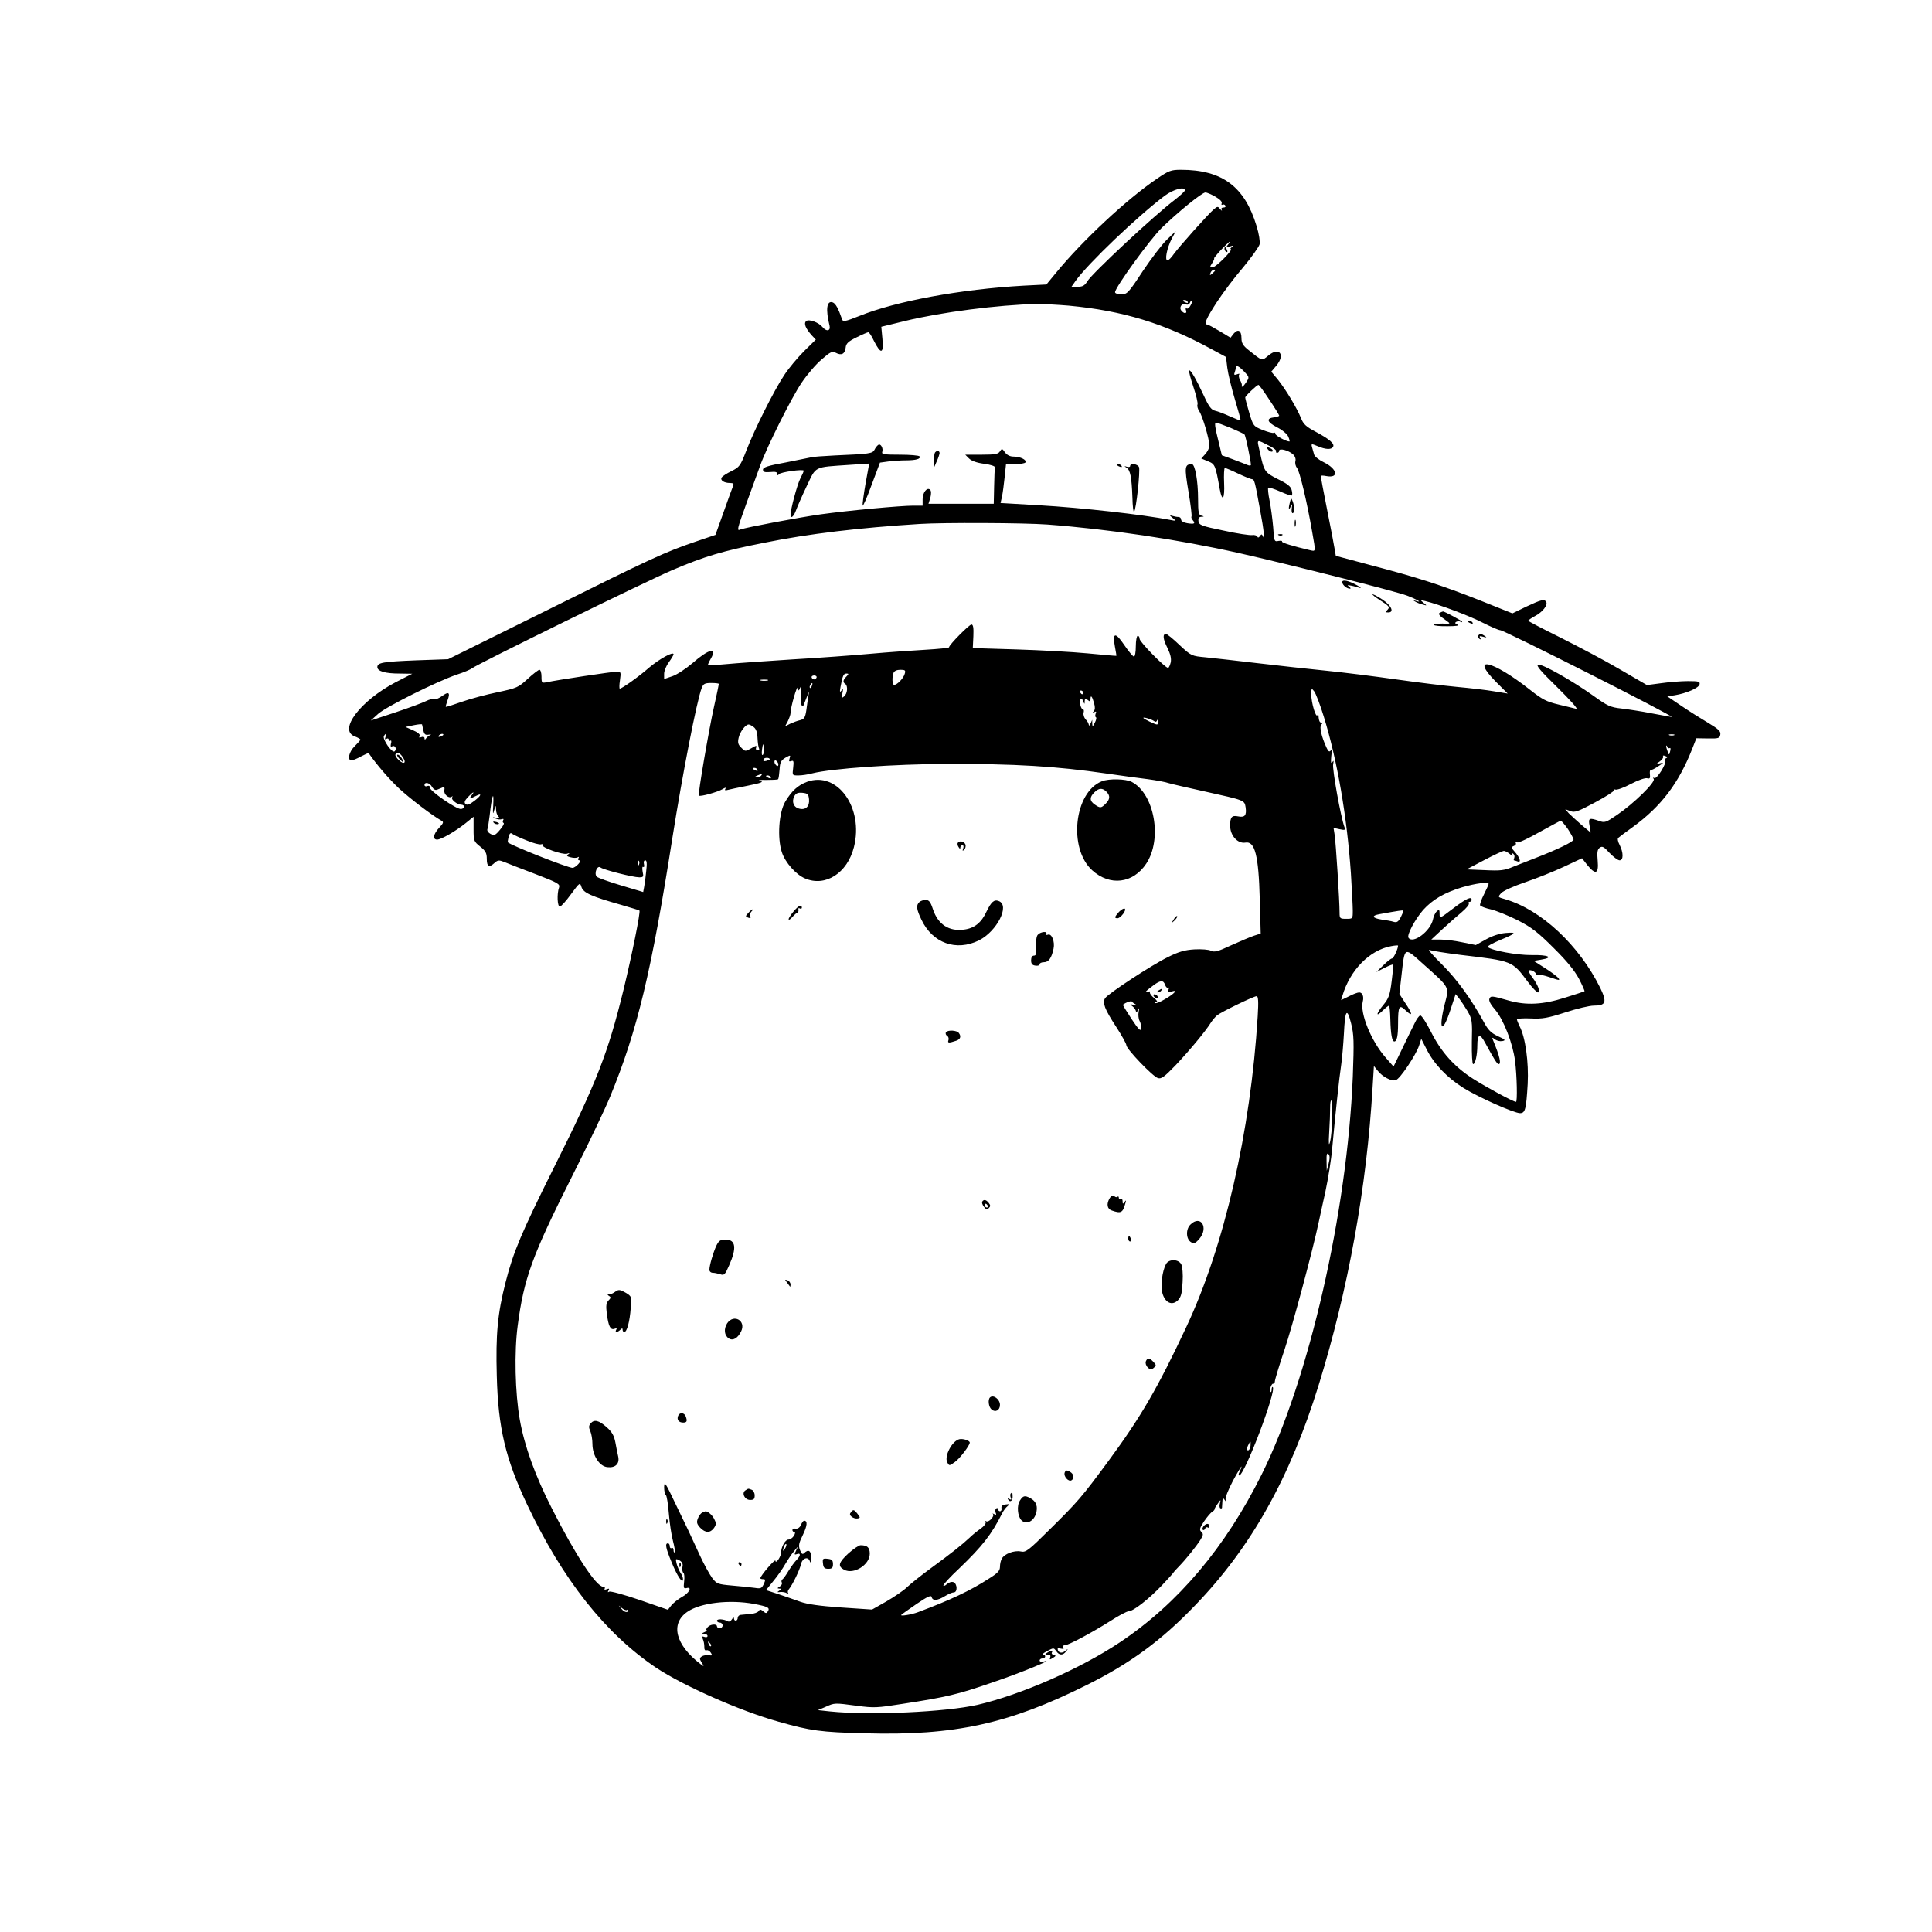 <?xml version="1.0" standalone="no"?>
<!DOCTYPE svg PUBLIC "-//W3C//DTD SVG 20010904//EN"
 "http://www.w3.org/TR/2001/REC-SVG-20010904/DTD/svg10.dtd">
<svg version="1.0" xmlns="http://www.w3.org/2000/svg"
 width="1024pt" height="1024pt" viewBox="0 0 1024 1024"
 preserveAspectRatio="xMidYMid meet">

<g transform="translate(0,1024) scale(0.1,-0.1)"
fill="#000000" stroke="none">
<path d="M6131 9292 c-159 -108 -393 -326 -534 -498 l-51 -62 -120 -6 c-335
-19 -677 -82 -872 -161 -76 -30 -86 -32 -91 -17 -20 58 -34 83 -49 89 -32 12
-39 -36 -17 -124 6 -28 -17 -32 -38 -6 -21 25 -72 43 -86 31 -14 -12 -4 -38
30 -76 l21 -22 -62 -61 c-34 -34 -82 -91 -106 -128 -55 -83 -158 -289 -201
-401 -31 -80 -36 -86 -78 -107 -25 -12 -48 -27 -52 -34 -9 -14 12 -29 44 -29
18 0 22 -4 16 -17 -4 -10 -27 -72 -50 -138 l-43 -120 -106 -36 c-163 -56 -223
-83 -786 -363 l-525 -260 -170 -6 c-176 -7 -205 -12 -205 -36 0 -22 43 -34
118 -34 l67 -1 -88 -45 c-187 -98 -305 -254 -217 -287 16 -6 30 -14 30 -17 0
-4 -14 -19 -30 -35 -30 -29 -41 -75 -17 -75 7 0 30 9 51 21 21 11 39 19 40 17
44 -63 108 -137 160 -186 57 -53 176 -144 226 -172 13 -7 10 -13 -12 -37 -31
-33 -37 -63 -11 -63 21 0 96 43 151 87 l42 34 0 -65 c0 -62 1 -66 35 -93 29
-23 35 -35 35 -65 0 -42 13 -48 42 -21 17 15 23 15 51 4 18 -8 92 -36 165 -64
120 -46 131 -53 125 -71 -12 -34 -9 -101 4 -101 7 0 33 29 59 65 47 64 48 64
56 38 10 -30 51 -49 210 -94 51 -15 95 -28 97 -30 7 -6 -40 -237 -84 -419 -83
-338 -141 -488 -370 -945 -171 -343 -215 -447 -255 -605 -43 -167 -53 -278
-47 -497 7 -276 46 -439 161 -683 189 -398 413 -682 683 -864 143 -95 444
-229 648 -286 172 -49 225 -56 461 -62 474 -13 761 50 1174 256 231 115 397
237 576 424 296 307 501 674 653 1165 157 508 255 1049 286 1579 l7 113 20
-25 c25 -32 74 -58 96 -50 22 6 106 132 123 182 l12 37 28 -55 c39 -78 109
-151 195 -205 82 -51 267 -133 300 -134 28 0 33 20 41 155 6 116 -12 247 -43
306 -8 16 -14 32 -14 36 0 4 33 7 73 5 62 -3 90 2 183 32 61 20 129 36 151 36
65 0 71 18 35 93 -113 228 -313 415 -505 471 -39 11 -39 11 -21 32 11 12 66
37 128 58 59 20 152 57 205 82 l96 45 28 -36 c44 -54 61 -47 55 22 -4 45 -2
61 11 70 13 10 22 5 52 -28 20 -21 44 -39 53 -39 21 0 21 41 0 82 -9 17 -12
33 -7 37 4 4 40 31 79 59 148 108 241 230 313 413 l22 56 62 -1 c56 -1 62 1
65 21 3 17 -10 29 -65 62 -37 22 -101 62 -142 90 l-74 50 39 6 c62 10 129 39
132 58 3 15 -5 17 -62 17 -35 0 -99 -5 -141 -11 l-76 -10 -143 83 c-78 46
-220 121 -314 168 -95 47 -172 87 -172 90 0 3 16 14 36 25 40 21 69 58 59 75
-10 16 -26 12 -105 -25 l-74 -36 -175 70 c-205 81 -327 120 -578 186 l-183 49
-6 35 c-3 20 -21 114 -40 209 -19 95 -34 176 -34 179 0 3 13 3 28 0 70 -14 62
37 -12 73 -25 12 -48 30 -51 41 -3 10 -8 28 -11 39 -5 19 -4 19 30 5 42 -18
72 -19 81 -4 11 16 -18 41 -89 79 -55 29 -68 42 -81 75 -21 52 -79 149 -122
203 l-35 42 27 32 c49 59 15 102 -43 53 -35 -29 -30 -30 -105 30 -29 23 -37
37 -37 62 0 41 -18 52 -41 25 l-17 -22 -58 35 c-32 19 -61 35 -66 35 -19 0 -4
33 51 118 32 49 95 133 140 185 44 53 83 108 87 122 3 14 -3 55 -16 97 -63
209 -182 298 -401 298 -52 0 -64 -4 -128 -48z m149 -61 c0 -5 -24 -27 -52 -49
-109 -82 -441 -392 -465 -433 -14 -23 -25 -29 -51 -29 l-33 0 21 30 c65 92
330 345 474 453 46 34 106 50 106 28z m161 -33 c24 -14 38 -27 34 -36 -2 -7
-1 -10 4 -7 5 3 12 1 16 -5 3 -5 -1 -10 -10 -10 -10 0 -14 -5 -10 -12 4 -7 0
-6 -7 3 -13 16 -15 16 -34 0 -28 -23 -185 -199 -213 -238 -12 -18 -27 -33 -33
-33 -16 0 -3 65 22 114 l22 41 -47 -45 c-26 -25 -83 -100 -128 -167 -76 -116
-83 -123 -114 -123 -18 0 -33 5 -33 11 0 25 184 279 247 341 84 82 213 187
232 188 7 0 31 -10 52 -22z m68 -254 c-12 -15 -11 -16 11 -10 19 6 21 5 10 -3
-8 -6 -11 -11 -7 -11 17 0 -76 -95 -94 -96 -18 -1 -18 0 -4 22 8 13 13 24 10
24 -3 0 13 20 36 45 41 43 66 62 38 29z m-69 -138 c0 -2 -7 -9 -15 -16 -13
-11 -14 -10 -9 4 5 14 24 23 24 12z m-145 -166 c3 -6 -1 -7 -9 -4 -18 7 -21
14 -7 14 6 0 13 -4 16 -10z m15 -19 c-6 -12 -15 -19 -20 -16 -6 3 -7 -1 -4 -9
7 -19 -9 -21 -24 -3 -15 17 2 42 22 34 10 -4 19 -1 23 9 3 8 8 13 10 10 3 -2
0 -14 -7 -25z m-645 -1 c287 -27 506 -94 757 -231 l76 -41 7 -58 c4 -31 22
-106 40 -166 18 -60 32 -110 30 -112 -1 -2 -27 8 -56 21 -30 14 -65 27 -79 30
-20 5 -33 22 -59 79 -40 86 -71 141 -78 134 -3 -3 7 -41 22 -86 15 -44 25 -87
22 -94 -3 -8 1 -23 9 -35 17 -24 54 -149 54 -183 0 -12 -10 -32 -22 -45 l-21
-23 36 -15 c37 -15 39 -20 62 -148 13 -71 27 -52 23 32 -2 44 0 81 4 81 3 0
35 -13 70 -30 34 -16 68 -30 74 -30 12 0 15 -9 44 -170 19 -101 25 -161 13
-131 -5 11 -7 11 -15 0 -6 -9 -11 -10 -14 -3 -3 6 -15 10 -27 8 -12 -2 -80 8
-152 24 -117 24 -130 29 -133 50 -2 15 2 22 15 23 17 1 17 2 1 6 -15 4 -18 17
-18 88 0 96 -16 185 -33 185 -38 -1 -40 -14 -18 -145 12 -70 19 -130 16 -133
-2 -3 0 -11 7 -19 15 -18 9 -22 -29 -16 -19 3 -33 11 -33 19 0 8 -6 14 -14 14
-8 0 -23 3 -33 6 -16 5 -16 4 2 -11 19 -16 19 -17 -10 -11 -150 29 -471 65
-696 78 l-206 12 8 35 c4 20 10 66 14 104 l7 67 48 0 c27 0 51 4 55 9 8 14
-28 31 -63 31 -19 0 -35 8 -46 23 -14 20 -16 21 -26 5 -9 -15 -26 -18 -98 -18
l-86 0 20 -20 c13 -13 41 -23 79 -28 33 -4 59 -13 58 -18 -1 -6 -3 -52 -4
-102 l-2 -92 -173 0 -173 0 10 32 c5 20 5 36 -1 42 -16 16 -40 -14 -40 -50 l0
-34 -50 0 c-66 0 -347 -26 -490 -46 -113 -16 -395 -69 -425 -80 -21 -9 -20 -4
34 146 27 74 59 162 71 195 35 97 163 354 219 437 29 43 76 98 106 123 47 41
56 45 75 35 30 -16 48 -6 52 27 2 22 13 33 58 55 30 15 58 27 62 27 4 1 18
-20 30 -46 37 -73 52 -69 45 10 l-6 65 127 31 c194 47 491 85 697 90 33 0 110
-4 170 -9z m930 -350 c27 -28 27 -30 11 -55 -16 -24 -28 -33 -24 -17 1 4 -3
17 -10 28 -6 12 -8 25 -4 29 4 5 -1 5 -12 1 -14 -5 -17 -3 -12 10 3 8 6 20 6
25 0 17 16 9 45 -21z m133 -149 c29 -43 52 -81 52 -84 0 -3 -12 -7 -27 -9 -43
-5 -38 -25 14 -52 28 -14 54 -35 61 -50 6 -14 9 -26 6 -26 -17 0 -74 31 -74
40 0 6 -4 9 -9 6 -5 -3 -31 4 -59 15 -49 20 -50 22 -71 92 -12 40 -21 75 -21
80 0 8 61 66 70 67 4 0 29 -35 58 -79z m-205 -149 c37 -16 70 -31 73 -35 6 -5
34 -140 34 -161 0 -4 -8 -5 -17 -1 -10 4 -45 18 -77 30 l-60 22 -21 87 c-15
58 -18 86 -11 86 6 0 42 -13 79 -28z m214 -100 c17 -9 30 -20 27 -24 -3 -4 0
-8 5 -8 6 0 11 5 11 11 0 15 50 2 73 -19 11 -10 16 -24 13 -36 -3 -11 1 -27 8
-36 14 -15 53 -178 81 -340 19 -108 20 -103 -12 -96 -90 21 -152 40 -148 46 2
4 -6 5 -19 3 -22 -5 -23 -2 -28 74 -4 43 -12 106 -19 140 -7 34 -10 65 -7 68
2 3 31 -6 63 -20 31 -14 60 -24 62 -21 3 3 3 16 -1 29 -4 18 -24 34 -72 57
-71 36 -74 40 -96 142 -17 76 -24 72 59 30z m-1187 -412 c322 -24 694 -79
1015 -151 270 -61 833 -203 893 -226 50 -19 86 -40 47 -28 -15 5 -17 4 -5 -3
8 -5 26 -13 40 -16 24 -7 25 -7 5 9 -19 16 -19 16 10 9 71 -17 236 -79 305
-115 42 -21 83 -39 91 -39 22 0 929 -459 909 -460 -3 0 -50 9 -105 19 -55 11
-129 22 -163 26 -56 6 -73 14 -145 66 -115 82 -273 171 -294 166 -14 -3 11
-32 102 -121 66 -65 111 -115 100 -113 -11 3 -54 13 -95 23 -63 15 -85 26
-152 79 -198 156 -321 184 -178 40 l61 -61 -73 12 c-40 7 -127 17 -193 23 -66
6 -212 24 -325 40 -113 16 -279 37 -370 46 -91 9 -255 27 -365 40 -110 13
-234 27 -275 31 -74 7 -76 7 -138 65 -34 33 -67 59 -72 59 -19 0 -16 -27 7
-73 17 -35 22 -57 18 -78 -4 -16 -10 -29 -14 -29 -16 0 -151 138 -151 154 0 9
-4 16 -10 16 -5 0 -10 -25 -10 -55 0 -30 -4 -55 -10 -55 -5 0 -28 27 -51 61
-47 70 -64 68 -50 -7 5 -27 9 -50 8 -50 -1 -1 -69 5 -152 13 -82 8 -253 17
-379 21 l-230 7 3 63 c2 44 -1 62 -10 62 -12 0 -119 -108 -119 -121 0 -3 -57
-9 -127 -13 -71 -4 -200 -13 -288 -21 -88 -8 -275 -22 -415 -30 -140 -9 -298
-20 -350 -25 -52 -5 -96 -8 -98 -6 -1 2 5 17 15 34 37 64 -9 54 -97 -23 -34
-29 -82 -61 -106 -69 l-44 -15 0 28 c0 15 11 42 25 61 14 19 25 38 25 42 0 17
-74 -24 -129 -70 -57 -50 -145 -112 -156 -112 -3 0 -3 20 1 45 6 43 5 45 -17
45 -23 0 -316 -44 -371 -56 -26 -5 -28 -4 -28 30 0 20 -5 36 -11 36 -5 0 -34
-22 -62 -48 -50 -46 -57 -49 -160 -71 -59 -12 -145 -35 -190 -51 -45 -16 -83
-28 -84 -26 -2 1 3 16 9 34 16 42 6 49 -30 22 -17 -12 -35 -19 -41 -16 -6 4
-25 -1 -43 -10 -18 -9 -91 -36 -163 -60 l-130 -43 40 36 c45 39 308 170 415
207 38 12 75 28 82 34 27 22 928 464 1063 521 169 72 265 101 489 145 232 47
500 79 821 99 125 8 553 6 675 -3z m-755 -792 c-7 -24 -40 -58 -56 -58 -10 0
-12 40 -3 64 4 10 18 16 36 16 26 0 29 -3 23 -22z m-309 -14 c-18 -18 -20 -30
-6 -39 15 -10 12 -51 -6 -66 -13 -11 -14 -9 -9 17 5 23 4 26 -5 14 -9 -12 -10
-7 -5 20 11 59 16 70 31 70 13 0 13 -2 0 -16z m-158 -5 c-2 -6 -8 -10 -13 -10
-5 0 -11 4 -13 10 -2 6 4 11 13 11 9 0 15 -5 13 -11z m-260 -16 c-10 -2 -26
-2 -35 0 -10 3 -2 5 17 5 19 0 27 -2 18 -5z m-258 -18 c0 -3 -11 -56 -25 -118
-28 -125 -87 -469 -81 -474 7 -7 100 19 125 34 14 9 21 10 16 3 -5 -8 -2 -11
11 -7 11 3 59 13 109 23 70 14 84 20 65 25 -16 4 -4 6 32 5 31 0 59 1 62 4 3
3 6 26 8 52 2 38 8 48 31 62 27 15 28 15 22 -4 -5 -15 -3 -18 9 -14 12 5 14
-1 10 -35 -5 -41 -5 -41 28 -41 18 0 51 5 73 11 104 26 436 49 710 50 363 1
582 -12 850 -51 77 -11 176 -25 220 -30 44 -6 94 -15 110 -21 17 -5 104 -25
195 -45 207 -46 206 -45 212 -83 6 -43 -4 -55 -40 -48 -33 7 -42 -4 -42 -49 0
-53 40 -97 81 -90 50 9 70 -67 76 -300 l5 -182 -37 -12 c-20 -7 -75 -30 -121
-51 -70 -33 -88 -37 -106 -28 -12 6 -49 9 -87 7 -51 -3 -83 -12 -141 -41 -86
-42 -318 -194 -333 -218 -15 -24 -2 -58 58 -150 30 -46 55 -91 55 -99 1 -21
140 -166 167 -174 18 -6 34 6 93 67 71 75 159 180 188 227 9 14 24 31 32 38
20 17 195 102 210 102 9 0 11 -27 6 -107 -38 -614 -177 -1218 -379 -1648 -152
-324 -241 -476 -408 -703 -146 -198 -165 -220 -316 -369 -114 -113 -126 -122
-153 -116 -35 7 -87 -13 -100 -38 -6 -10 -10 -29 -10 -43 0 -21 -12 -34 -57
-62 -100 -65 -209 -116 -378 -179 -34 -13 -97 -23 -88 -14 4 4 42 31 83 59 56
38 76 47 78 35 5 -21 31 -19 70 5 18 11 39 20 47 20 21 0 19 46 -1 54 -10 4
-25 -1 -35 -10 -11 -10 -19 -12 -19 -7 0 6 37 46 83 89 124 119 173 182 229
294 7 14 20 31 28 37 13 11 11 12 -10 9 -17 -2 -24 -9 -22 -20 2 -9 -2 -16 -8
-16 -5 0 -10 5 -10 11 0 5 -4 8 -10 4 -5 -3 -6 -13 -3 -22 5 -12 3 -14 -8 -8
-8 4 -11 4 -6 0 10 -11 -23 -46 -36 -38 -5 3 -7 1 -3 -5 3 -6 -8 -21 -26 -34
-18 -12 -45 -34 -59 -48 -38 -36 -100 -85 -204 -161 -49 -36 -106 -81 -126
-100 -19 -19 -70 -53 -111 -77 l-76 -43 -164 11 c-114 8 -179 17 -218 31 -30
11 -83 29 -118 41 l-62 20 38 47 c21 25 50 66 64 91 15 25 36 57 48 70 l21 25
-12 -24 c-10 -21 -9 -23 5 -18 21 8 20 -9 -2 -31 -10 -10 -29 -36 -42 -57 -13
-22 -28 -43 -33 -46 -5 -4 -7 -11 -3 -17 3 -6 -2 -15 -11 -21 -14 -8 -15 -10
-3 -11 13 0 13 -1 0 -11 -12 -8 -12 -9 5 -7 11 1 27 -1 35 -6 8 -5 12 -6 8 -1
-4 4 -3 14 2 20 20 24 58 102 65 133 7 35 40 45 48 15 3 -10 5 -1 6 20 1 38
-14 48 -37 25 -8 -8 -14 -5 -22 17 -9 23 -6 36 16 81 23 48 25 74 6 74 -4 0
-12 -10 -17 -23 -6 -13 -17 -21 -28 -19 -9 2 -17 -2 -17 -8 0 -5 5 -10 10 -10
6 0 5 -8 -2 -20 -7 -11 -20 -20 -29 -20 -17 0 -39 -39 -39 -69 0 -21 -29 -63
-30 -43 0 13 -80 -80 -80 -93 0 -3 7 -5 15 -5 12 0 13 -4 3 -26 -11 -23 -16
-25 -48 -20 -19 3 -72 8 -117 12 -79 7 -84 9 -108 40 -14 19 -44 73 -66 121
-55 120 -60 131 -129 273 -53 112 -59 121 -60 88 0 -20 4 -39 9 -42 5 -3 12
-48 16 -98 4 -51 14 -117 22 -146 8 -30 12 -56 9 -59 -3 -4 -6 1 -6 11 0 9 -4
14 -10 11 -5 -3 -10 1 -10 9 0 9 -4 16 -10 16 -16 0 -12 -24 20 -101 30 -74
60 -118 60 -88 0 8 -6 23 -14 34 -7 11 -16 33 -20 48 -6 26 -5 27 15 17 15 -9
20 -19 16 -36 -2 -14 0 -27 5 -30 5 -3 7 -24 4 -46 -4 -35 -2 -39 13 -35 32 8
13 -28 -26 -48 -19 -11 -43 -30 -54 -43 l-19 -24 -150 52 c-82 28 -155 48
-161 44 -8 -5 -9 -3 -4 6 6 10 4 12 -9 7 -10 -4 -15 -3 -11 3 3 6 0 10 -8 10
-37 0 -147 168 -272 415 -89 174 -145 330 -170 470 -25 142 -30 359 -11 500
33 249 76 369 287 788 88 174 179 366 203 425 144 350 218 658 330 1372 54
341 129 725 155 793 9 23 16 27 51 27 22 0 40 -2 40 -5z m493 -10 c-3 -9 -8
-14 -10 -11 -3 3 -2 9 2 15 9 16 15 13 8 -4z m-62 -10 c6 13 7 0 5 -37 -2 -32
0 -58 5 -58 5 0 9 1 9 3 0 1 7 20 16 42 12 32 14 34 9 10 -2 -16 -8 -51 -11
-78 -6 -40 -11 -48 -33 -54 -14 -3 -38 -12 -53 -19 l-27 -14 15 28 c7 15 14
34 14 42 0 31 35 152 39 134 4 -18 4 -18 12 1z m2775 -152 c71 -229 123 -527
144 -831 5 -85 10 -173 10 -198 0 -44 0 -44 -35 -44 -33 0 -35 2 -35 33 0 64
-20 373 -26 411 l-6 38 32 -7 c29 -6 32 -5 26 11 -19 50 -66 309 -60 334 4 19
3 21 -4 11 -8 -11 -9 -2 -6 30 4 28 2 39 -3 31 -7 -9 -13 -5 -22 15 -27 58
-39 111 -28 122 8 8 8 11 -1 11 -7 0 -12 12 -13 28 0 15 -3 21 -6 12 -8 -19
-33 65 -33 110 1 33 1 34 16 15 8 -11 31 -70 50 -132z m-1276 127 c0 -5 -2
-10 -4 -10 -3 0 -8 5 -11 10 -3 6 -1 10 4 10 6 0 11 -4 11 -10z m59 -58 c6
-20 5 -34 -2 -42 -9 -10 -9 -11 2 -5 11 6 13 4 8 -8 -3 -9 -3 -17 2 -19 4 -2
1 -14 -6 -28 -11 -22 -13 -23 -14 -5 l0 20 -9 -20 c-5 -11 -9 -14 -9 -7 -1 7
-8 21 -17 29 -8 9 -13 24 -11 34 3 11 2 19 -3 19 -11 0 -21 41 -13 54 4 5 10
1 14 -10 7 -18 8 -18 8 0 1 15 4 16 16 6 12 -10 15 -9 15 5 0 25 9 14 19 -23z
m318 -94 c7 -6 13 -4 16 4 4 8 6 7 6 -4 1 -10 -3 -18 -7 -18 -10 0 -72 30 -72
35 0 6 45 -8 57 -17z m-3873 -50 c5 -21 11 -25 28 -22 13 2 16 1 8 -2 -8 -4
-18 -12 -22 -18 -5 -8 -8 -7 -8 1 0 7 -7 10 -17 6 -11 -4 -14 -3 -9 5 5 8 -7
19 -34 31 l-41 18 43 9 c24 5 44 7 45 4 1 -3 4 -17 7 -32z m1751 18 c12 -9 19
-27 20 -58 1 -25 5 -50 8 -55 3 -5 0 -10 -7 -10 -8 0 -12 7 -8 15 4 12 -1 11
-26 -4 -32 -18 -32 -18 -53 3 -17 16 -20 27 -14 53 7 31 36 70 53 70 5 0 17
-6 27 -14z m-1952 -53 c-4 -11 -3 -14 5 -9 7 4 12 2 12 -4 0 -6 4 -9 9 -6 5 4
7 -4 3 -16 -3 -14 -1 -19 6 -14 15 9 27 -13 14 -26 -13 -13 -67 65 -57 81 10
17 15 13 8 -6z m307 13 c0 -2 -7 -7 -16 -10 -8 -3 -12 -2 -9 4 6 10 25 14 25
6z m6523 -3 c-7 -2 -19 -2 -25 0 -7 3 -2 5 12 5 14 0 19 -2 13 -5z m-4830
-104 c-5 -5 -7 7 -4 29 5 34 6 35 9 8 2 -16 0 -32 -5 -37z m4807 36 c4 3 6 -5
2 -17 -5 -21 -6 -21 -13 -2 -4 10 -8 24 -8 29 1 6 3 4 6 -3 2 -6 8 -10 13 -7z
m-6716 -47 c22 -31 8 -43 -20 -17 -13 12 -21 26 -18 30 9 15 22 10 38 -13z
m6698 -6 c-7 -2 -9 -8 -6 -13 9 -14 -45 -101 -58 -93 -7 5 -8 2 -3 -5 10 -17
-108 -132 -194 -190 -60 -41 -66 -43 -96 -32 -52 18 -58 15 -50 -26 l6 -36
-48 40 c-26 23 -57 51 -68 62 l-19 22 27 -10 c23 -9 40 -3 131 46 58 31 103
60 100 64 -3 5 1 6 8 4 8 -3 45 10 82 30 38 20 76 33 86 30 14 -4 17 0 15 19
-2 14 0 25 3 24 4 -1 23 8 42 21 28 18 30 21 10 16 l-25 -7 23 17 c12 9 20 21
17 26 -4 5 2 6 11 2 11 -4 13 -8 6 -11z m-4752 -7 c0 -1 -9 -5 -19 -8 -13 -3
-18 -1 -14 9 4 10 33 10 33 -1z m44 -20 c3 -8 1 -15 -3 -15 -5 0 -11 7 -15 15
-3 8 -1 15 3 15 5 0 11 -7 15 -15z m-109 -35 c3 -6 -1 -7 -9 -4 -18 7 -21 14
-7 14 6 0 13 -4 16 -10z m20 -30 c-3 -5 -14 -10 -23 -9 -14 0 -13 2 3 9 27 11
27 11 20 0z m50 -10 c3 -6 -1 -7 -9 -4 -18 7 -21 14 -7 14 6 0 13 -4 16 -10z
m-1795 -51 c7 -12 17 -18 26 -15 8 3 21 9 29 12 10 4 13 0 10 -15 -4 -22 26
-46 40 -33 5 4 5 2 1 -5 -6 -11 27 -38 49 -38 20 -1 19 -20 -1 -23 -24 -3
-170 98 -167 116 2 6 -4 9 -12 6 -8 -4 -15 -1 -15 5 0 19 29 12 40 -10z m210
-44 c-15 -18 -7 -19 22 -4 34 18 30 3 -8 -26 -26 -20 -39 -24 -47 -16 -8 8 -4
18 13 36 25 27 40 35 20 10z m114 -57 c-3 -43 -1 -47 5 -23 8 29 9 29 10 5 0
-15 6 -31 12 -37 9 -9 6 -11 -12 -7 -21 4 -22 3 -4 -4 11 -5 26 -7 34 -4 9 3
12 1 8 -5 -4 -6 -3 -13 2 -15 5 -1 -3 -18 -19 -36 -25 -30 -31 -32 -50 -22
-12 6 -19 17 -17 24 3 7 8 39 12 72 12 109 24 143 19 52z m5696 -122 c16 -25
30 -50 30 -56 0 -11 -86 -53 -200 -97 -36 -14 -90 -35 -120 -47 -47 -20 -68
-22 -151 -18 l-96 4 93 49 c51 27 99 49 105 49 7 0 21 -8 32 -17 12 -11 17
-12 12 -4 -6 10 -4 12 4 7 7 -5 10 -14 7 -22 -3 -8 -4 -14 -2 -14 3 0 12 -3
20 -6 21 -8 11 22 -17 53 -18 20 -18 23 -4 29 9 3 14 10 11 15 -3 5 1 7 8 4 7
-3 60 22 118 55 58 32 108 59 112 60 4 0 21 -20 38 -44z m-5520 -60 c35 -15
70 -24 78 -21 7 2 11 1 8 -4 -8 -13 107 -53 129 -46 15 5 16 4 7 -3 -11 -7 -8
-11 13 -16 14 -4 31 -4 37 0 7 4 8 3 4 -4 -4 -7 -2 -12 5 -12 7 0 5 -8 -6 -20
-10 -11 -24 -20 -30 -20 -25 0 -322 117 -343 135 -2 1 0 15 4 29 4 18 10 24
18 17 6 -5 40 -21 76 -35z m597 -128 c-3 -8 -6 -5 -6 6 -1 11 2 17 5 13 3 -3
4 -12 1 -19z m38 -35 c-3 -32 -8 -70 -11 -84 l-5 -27 -117 35 c-64 19 -122 40
-129 46 -16 17 2 63 20 49 15 -12 172 -52 205 -52 22 0 24 3 18 30 -3 17 -2
29 3 25 5 -3 7 4 4 15 -3 12 0 20 7 20 8 0 10 -16 5 -57z m4465 -68 c0 -3 -11
-28 -25 -56 -14 -27 -23 -54 -20 -58 3 -5 29 -15 57 -21 29 -7 93 -33 143 -58
74 -38 108 -65 190 -147 70 -69 111 -120 134 -163 18 -35 31 -65 29 -66 -1 -1
-49 -17 -104 -34 -116 -37 -205 -41 -294 -16 -95 27 -99 27 -106 10 -4 -10 7
-31 30 -57 45 -53 94 -178 106 -272 10 -78 13 -217 5 -217 -14 0 -158 78 -227
122 -101 65 -169 141 -224 250 -26 51 -50 88 -57 86 -7 -3 -19 -20 -28 -39
-10 -19 -39 -79 -65 -133 l-48 -99 -42 48 c-76 86 -137 235 -121 297 7 26 -2
48 -19 48 -8 0 -33 -9 -55 -21 l-41 -20 7 23 c40 136 144 242 258 263 20 4 37
5 37 3 0 -17 -24 -68 -32 -68 -5 0 -26 -16 -46 -36 l-37 -36 43 22 c24 12 45
20 47 18 1 -2 -3 -41 -9 -89 -9 -73 -16 -91 -43 -124 -40 -48 -43 -69 -5 -32
15 15 31 27 34 27 3 0 6 -33 7 -72 2 -80 9 -118 21 -118 14 0 20 30 20 95 0
93 6 103 41 69 38 -36 37 -19 -3 40 l-31 48 11 97 c18 157 12 154 119 58 137
-122 134 -117 112 -202 -37 -143 -16 -173 28 -39 l28 85 18 -22 c10 -13 30
-43 45 -68 24 -42 26 -51 23 -163 -1 -69 2 -118 7 -118 11 0 22 48 22 99 0 61
14 66 42 13 48 -88 63 -112 71 -112 15 0 6 41 -29 125 -7 18 -6 18 9 7 9 -8
26 -12 39 -10 20 4 17 8 -23 26 -36 17 -52 33 -74 74 -66 121 -141 225 -222
306 -48 47 -78 82 -67 77 10 -4 84 -16 164 -26 278 -33 274 -31 357 -142 24
-32 48 -57 54 -57 15 0 1 39 -28 78 -14 18 -23 35 -20 38 7 7 37 -7 37 -18 0
-5 4 -7 9 -4 5 3 34 -3 66 -14 50 -17 55 -18 44 -3 -8 9 -40 33 -72 53 l-58
37 41 7 c68 11 35 26 -53 24 -74 -1 -213 24 -232 43 -3 4 25 19 62 35 90 37
96 44 33 39 -34 -3 -72 -16 -106 -35 l-52 -29 -69 14 c-37 8 -90 15 -118 15
l-49 0 59 55 c33 30 79 71 102 90 24 20 41 41 38 46 -4 5 -1 9 4 9 6 0 11 5
11 10 0 21 -28 8 -98 -45 -71 -54 -72 -55 -72 -29 0 22 -2 24 -14 15 -8 -7
-18 -27 -21 -44 -13 -63 -108 -133 -130 -97 -9 15 34 96 78 147 50 55 111 91
206 120 72 21 141 30 141 18z m-465 -175 c-13 -25 -21 -31 -38 -26 -12 4 -41
9 -64 12 -51 8 -56 21 -10 29 98 18 122 21 125 19 2 -1 -4 -16 -13 -34z
m-1250 -360 c4 -11 11 -18 16 -15 5 3 6 -1 2 -11 -5 -13 -2 -15 17 -9 35 11
16 -11 -36 -41 -25 -15 -48 -24 -51 -20 -4 3 0 6 7 6 7 0 1 9 -14 21 -14 11
-24 25 -21 30 4 5 -2 6 -12 2 -21 -7 -12 3 31 35 36 27 53 28 61 2z m-155
-104 c8 -3 4 -4 -10 -2 -23 5 -23 4 -7 -8 9 -7 17 -19 18 -27 0 -8 4 -6 10 6
8 16 8 15 4 -8 -3 -15 -1 -37 5 -48 6 -11 10 -29 8 -41 -2 -16 -14 -4 -51 52
-26 40 -47 73 -45 75 17 13 44 22 48 16 3 -5 12 -11 20 -15z m1150 -385 c-30
-718 -232 -1602 -483 -2106 -191 -385 -444 -685 -752 -890 -208 -139 -522
-277 -754 -331 -168 -38 -569 -57 -781 -35 l-65 7 40 17 c49 22 47 22 167 6
89 -12 108 -11 240 10 235 36 294 50 476 113 149 50 342 130 275 112 -13 -3
-23 -1 -23 5 0 6 7 11 15 11 18 0 20 20 3 20 -7 1 3 9 22 19 34 18 35 18 48 0
16 -24 36 -24 53 -1 11 14 11 15 -1 5 -18 -17 -37 -16 -43 1 -4 10 0 12 15 8
14 -3 19 -1 14 6 -4 7 -1 12 8 12 19 0 144 67 242 129 43 28 87 51 96 51 24 0
104 62 176 137 34 36 62 67 62 69 0 1 12 15 28 31 37 38 91 105 114 141 16 26
17 32 5 43 -11 11 -9 20 15 56 16 23 35 46 43 50 7 5 13 10 12 13 -1 3 7 16
17 30 16 23 17 23 12 3 -4 -12 -3 -24 2 -27 6 -3 10 0 9 7 0 6 1 21 2 32 1 17
3 18 12 5 9 -13 10 -12 5 2 -3 10 14 52 39 100 25 46 45 79 45 75 0 -5 -5 -17
-10 -28 -6 -10 -7 -19 -2 -19 28 0 198 447 178 468 -3 3 -6 -3 -6 -13 0 -10
-3 -16 -6 -12 -8 8 6 48 15 43 4 -3 7 3 8 12 0 9 23 85 51 168 42 125 150 527
182 679 5 22 20 94 35 160 14 66 31 170 36 230 16 173 37 374 48 445 5 36 11
108 14 162 6 126 16 141 38 54 15 -60 16 -94 9 -285z m-109 -218 c-1 -48 -6
-104 -11 -123 -7 -27 -9 -16 -5 50 3 47 5 105 5 129 0 24 3 42 6 38 4 -3 6
-46 5 -94z m-19 -240 l-10 -38 -1 50 c-1 36 2 46 10 38 8 -8 8 -22 1 -50z
m-414 -1496 c-1 -13 -7 -24 -13 -24 -8 0 -9 7 -1 24 14 29 16 29 14 0z m-2467
-544 c-12 -20 -14 -14 -5 12 4 9 9 14 11 11 3 -2 0 -13 -6 -23z m-165 -294
c73 -14 86 -20 74 -39 -7 -12 -11 -12 -25 0 -13 11 -18 11 -24 1 -5 -7 -23
-14 -42 -15 -19 -2 -42 -4 -51 -5 -10 0 -18 -8 -18 -16 0 -18 -20 -20 -20 -2
0 6 -5 4 -11 -6 -6 -10 -15 -14 -22 -10 -20 12 -57 14 -57 3 0 -5 7 -10 15
-10 8 0 15 -7 15 -15 0 -8 -7 -15 -15 -15 -8 0 -15 5 -15 10 0 15 -36 12 -50
-5 -7 -8 -9 -15 -4 -16 5 0 0 -4 -11 -9 -17 -7 -17 -9 -2 -9 9 -1 17 -6 17
-12 0 -6 -7 -8 -16 -5 -13 5 -14 2 -9 -11 5 -10 8 -28 8 -41 -1 -14 4 -22 11
-19 7 3 17 -3 23 -12 10 -15 8 -17 -10 -14 -12 2 -29 -1 -37 -6 -13 -9 -13
-13 -1 -33 14 -22 13 -22 -5 -9 -134 102 -163 215 -71 278 69 48 223 66 353
42z m-673 -32 c4 3 7 4 7 0 0 -17 -20 -14 -36 6 -19 22 -19 22 2 4 11 -9 24
-14 27 -10z m445 -192 c-3 -3 -9 2 -12 12 -6 14 -5 15 5 6 7 -7 10 -15 7 -18z"/>
<path d="M6490 8921 c0 -6 4 -13 10 -16 6 -3 7 1 4 9 -7 18 -14 21 -14 7z"/>
<path d="M4655 7882 c-6 -4 -15 -15 -20 -26 -11 -20 -25 -22 -211 -30 -61 -3
-117 -7 -125 -10 -8 -2 -68 -14 -134 -27 -95 -17 -121 -26 -121 -38 0 -13 9
-15 38 -13 27 3 38 0 38 -9 0 -10 3 -10 8 -3 7 12 132 29 132 19 0 -3 -8 -22
-19 -43 -16 -32 -51 -162 -51 -191 0 -23 17 -9 29 24 7 19 32 77 57 129 51
107 35 99 225 112 l106 7 -19 -104 c-10 -57 -17 -110 -16 -118 2 -7 23 41 47
107 l45 120 44 6 c25 3 66 6 93 6 54 0 81 8 73 21 -3 5 -50 9 -104 9 -82 0
-98 2 -94 14 7 19 -8 47 -21 38z"/>
<path d="M4957 7843 c-4 -3 -7 -22 -6 -42 l1 -36 13 30 c8 17 14 36 15 43 0
13 -13 16 -23 5z"/>
<path d="M5920 7776 c0 -2 7 -7 16 -10 8 -3 12 -2 9 4 -6 10 -25 14 -25 6z"/>
<path d="M5990 7770 c0 -5 -8 -7 -17 -4 -16 5 -16 4 -2 -5 20 -13 27 -50 31
-158 1 -46 5 -80 9 -75 11 10 33 216 26 236 -7 17 -47 23 -47 6z"/>
<path d="M6722 7856 c7 -8 17 -12 22 -9 4 3 2 9 -5 14 -22 13 -31 11 -17 -5z"/>
<path d="M6837 7579 c-9 -34 -7 -48 4 -24 8 17 9 16 6 -7 -3 -16 0 -28 4 -28
11 0 11 37 0 64 -7 18 -8 18 -14 -5z"/>
<path d="M6862 7465 c0 -16 2 -22 5 -12 2 9 2 23 0 30 -3 6 -5 -1 -5 -18z"/>
<path d="M6778 7403 c7 -3 16 -2 19 1 4 3 -2 6 -13 5 -11 0 -14 -3 -6 -6z"/>
<path d="M7114 7153 c3 -15 24 -33 41 -33 6 0 3 5 -5 11 -12 8 -9 9 12 5 14
-3 34 -8 45 -12 10 -3 5 2 -11 12 -47 27 -84 35 -82 17z"/>
<path d="M7317 7057 c46 -29 50 -35 38 -48 -13 -13 -13 -15 3 -15 33 0 17 36
-29 67 -24 16 -48 29 -54 29 -5 0 14 -15 42 -33z"/>
<path d="M7633 6993 c-14 -5 -5 -17 35 -44 21 -15 21 -16 -23 -14 -25 0 -45
-3 -45 -7 0 -4 33 -8 73 -7 43 0 64 3 53 8 -14 5 -16 10 -8 15 7 4 17 4 22 1
6 -3 10 -4 10 -1 0 5 -96 57 -102 55 -2 0 -9 -3 -15 -6z"/>
<path d="M7780 6946 c0 -2 7 -7 16 -10 8 -3 12 -2 9 4 -6 10 -25 14 -25 6z"/>
<path d="M7835 6871 c-3 -5 0 -13 6 -17 8 -5 9 -3 4 6 -6 9 -1 10 16 5 19 -5
21 -4 9 4 -19 13 -27 14 -35 2z"/>
<path d="M4277 6096 c-48 -18 -81 -48 -115 -105 -34 -58 -43 -192 -18 -268 18
-55 75 -119 123 -139 108 -46 224 28 259 166 53 209 -88 405 -249 346z m11
-92 c4 -38 -18 -59 -52 -50 -30 7 -41 37 -26 66 9 16 19 20 43 18 28 -3 32 -7
35 -34z"/>
<path d="M5840 6099 c-147 -58 -179 -356 -51 -472 94 -85 216 -70 286 35 87
130 44 371 -77 434 -31 16 -121 18 -158 3z m24 -55 c21 -21 20 -40 -4 -64 -24
-24 -29 -24 -58 -4 -27 19 -28 38 -2 64 24 24 43 25 64 4z"/>
<path d="M5076 5772 c-2 -4 -1 -14 5 -22 6 -10 9 -11 9 -2 0 6 5 12 11 12 6 0
8 -7 4 -17 -5 -14 -3 -15 6 -6 6 6 9 19 6 27 -7 17 -32 22 -41 8z"/>
<path d="M4872 5458 c-17 -17 -15 -37 12 -93 59 -124 184 -169 305 -109 95 48
165 185 105 208 -25 10 -40 -4 -65 -55 -27 -59 -64 -89 -119 -96 -80 -11 -138
27 -165 107 -13 40 -21 50 -39 50 -12 0 -27 -5 -34 -12z"/>
<path d="M4206 5409 c-14 -17 -26 -35 -26 -41 0 -6 9 -1 19 11 11 12 23 23 28
24 4 1 6 8 5 16 -2 7 1 10 7 6 6 -3 11 -1 11 4 0 20 -18 11 -44 -20z"/>
<path d="M5931 5407 c-24 -27 -26 -34 -8 -34 16 0 50 44 38 51 -4 3 -18 -5
-30 -17z"/>
<path d="M3966 5401 c-16 -17 -16 -19 0 -25 11 -4 15 -2 11 8 -3 7 0 19 6 25
6 6 9 11 6 11 -3 0 -14 -8 -23 -19z"/>
<path d="M6221 5367 c-13 -21 -12 -21 5 -5 10 10 16 20 13 22 -3 3 -11 -5 -18
-17z"/>
<path d="M5500 5285 c-7 -8 -10 -34 -8 -62 2 -37 0 -48 -12 -48 -9 0 -15 -9
-15 -25 0 -18 6 -26 23 -28 12 -2 22 1 22 7 0 6 10 11 23 11 25 0 41 23 51 72
8 37 -10 82 -30 74 -8 -3 -12 -2 -9 4 10 16 -31 12 -45 -5z"/>
<path d="M5014 4769 c-4 -6 -1 -15 6 -19 7 -4 10 -15 7 -23 -6 -16 2 -16 41
-3 22 7 28 23 14 41 -10 15 -59 17 -68 4z"/>
<path d="M5882 3890 c-19 -31 -14 -58 11 -66 48 -17 58 -12 71 36 6 19 5 21
-3 10 -9 -13 -11 -12 -11 3 0 10 -4 15 -10 12 -5 -3 -10 -1 -10 6 0 7 -3 9 -7
6 -3 -4 -11 -3 -17 3 -8 6 -16 3 -24 -10z"/>
<path d="M5206 3871 c-3 -4 1 -17 9 -27 11 -15 16 -16 26 -7 10 10 9 15 -1 28
-14 17 -26 19 -34 6z m29 -21 c3 -5 1 -10 -4 -10 -6 0 -11 5 -11 10 0 6 2 10
4 10 3 0 8 -4 11 -10z"/>
<path d="M6309 3749 c-25 -25 -23 -77 4 -93 15 -9 23 -6 43 17 52 60 8 131
-47 76z"/>
<path d="M5980 3675 c0 -8 4 -15 10 -15 5 0 7 7 4 15 -4 8 -8 15 -10 15 -2 0
-4 -7 -4 -15z"/>
<path d="M3797 3638 c-17 -37 -37 -105 -37 -128 0 -9 8 -16 18 -16 9 0 27 -4
40 -8 20 -7 25 -2 46 46 42 94 36 138 -19 138 -27 0 -35 -6 -48 -32z"/>
<path d="M6180 3540 c-20 -37 -30 -116 -19 -154 14 -51 51 -68 82 -38 17 18
22 36 25 96 3 43 -1 82 -7 95 -15 28 -66 29 -81 1z"/>
<path d="M4171 3443 c7 -10 15 -20 16 -22 2 -2 3 3 3 11 0 9 -7 19 -16 22 -15
6 -15 4 -3 -11z"/>
<path d="M3263 3395 c-17 -12 -24 -15 -40 -15 -5 0 -2 -4 5 -9 11 -6 10 -11
-3 -24 -12 -13 -14 -27 -9 -69 9 -67 19 -89 41 -81 11 4 14 3 9 -5 -9 -16 7
-15 22 0 9 9 12 9 12 0 0 -7 4 -12 9 -12 14 0 29 56 34 127 5 62 5 62 -28 82
-28 16 -36 17 -52 6z"/>
<path d="M3854 3226 c-19 -30 -15 -65 9 -80 22 -14 47 1 65 37 28 57 -39 95
-74 43z"/>
<path d="M6073 3024 c-3 -8 1 -23 10 -31 13 -14 19 -14 32 -3 14 12 14 15 -1
31 -21 23 -33 24 -41 3z"/>
<path d="M5247 2833 c-12 -12 -7 -50 8 -63 21 -18 45 -5 45 24 0 30 -36 56
-53 39z"/>
<path d="M3594 2735 c-8 -20 4 -35 27 -35 20 0 23 8 13 34 -8 20 -33 21 -40 1z"/>
<path d="M3130 2695 c-10 -12 -10 -21 -1 -41 6 -14 11 -44 11 -67 0 -61 37
-119 79 -123 42 -5 65 17 58 54 -4 15 -10 49 -15 75 -7 38 -18 57 -47 83 -42
37 -66 42 -85 19z"/>
<path d="M5085 2612 c-39 -9 -82 -91 -64 -123 10 -19 11 -19 40 2 26 18 79 88
79 103 0 11 -36 22 -55 18z"/>
<path d="M5643 2435 c-7 -20 20 -50 36 -41 17 11 13 34 -9 46 -16 9 -22 8 -27
-5z"/>
<path d="M3951 2341 c-22 -14 -4 -51 25 -51 19 0 24 5 24 24 0 13 -7 27 -16
30 -19 7 -16 8 -33 -3z"/>
<path d="M5357 2324 c-3 -3 -3 -13 0 -22 5 -11 3 -13 -7 -7 -9 5 -11 4 -6 -4
10 -16 25 -4 23 19 -1 22 -1 22 -10 14z"/>
<path d="M5406 2287 c-18 -26 -13 -84 8 -105 24 -24 63 -7 76 33 13 38 3 68
-30 85 -28 15 -38 13 -54 -13z"/>
<path d="M4512 2227 c-10 -11 -9 -17 2 -26 8 -7 23 -11 32 -9 15 3 14 5 -3 27
-16 20 -21 21 -31 8z"/>
<path d="M3722 2223 c-7 -3 -18 -17 -23 -31 -8 -20 -6 -29 12 -49 28 -29 53
-29 73 -2 13 19 13 26 1 49 -11 22 -38 44 -48 39 -1 0 -8 -3 -15 -6z"/>
<path d="M3531 2174 c0 -11 3 -14 6 -6 3 7 2 16 -1 19 -3 4 -6 -2 -5 -13z"/>
<path d="M4497 2007 c-53 -49 -58 -68 -23 -87 51 -27 136 26 136 85 0 33 -13
45 -49 45 -9 0 -38 -20 -64 -43z"/>
<path d="M4362 1953 c2 -22 8 -28 28 -28 20 0 25 5 25 25 0 20 -6 26 -28 28
-26 3 -28 1 -25 -25z"/>
<path d="M3601 1944 c0 -11 3 -14 6 -6 3 7 2 16 -1 19 -3 4 -6 -2 -5 -13z"/>
<path d="M3915 1950 c3 -5 8 -10 11 -10 2 0 4 5 4 10 0 6 -5 10 -11 10 -5 0
-7 -4 -4 -10z"/>
<path d="M2115 6220 c10 -11 20 -20 22 -20 2 0 -1 9 -7 20 -6 11 -16 20 -22
20 -6 0 -3 -9 7 -20z"/>
<path d="M2618 5878 c5 -5 16 -8 23 -6 8 3 3 7 -10 11 -17 4 -21 3 -13 -5z"/>
<path d="M6140 4990 c-9 -6 -10 -10 -3 -10 6 0 15 5 18 10 8 12 4 12 -15 0z"/>
<path d="M6115 4960 c3 -5 11 -10 16 -10 6 0 7 5 4 10 -3 6 -11 10 -16 10 -6
0 -7 -4 -4 -10z"/>
<path d="M6381 2153 c-7 -8 -10 -17 -6 -21 4 -4 10 -1 12 6 3 6 9 10 14 6 5
-3 9 -1 9 5 0 17 -14 19 -29 4z"/>
<path d="M5550 1480 c-13 -8 -12 -10 4 -10 12 0 16 -5 12 -15 -4 -12 -2 -13
15 -2 16 10 17 13 4 15 -8 2 -13 8 -10 13 8 12 -6 11 -25 -1z"/>
</g>
</svg>
